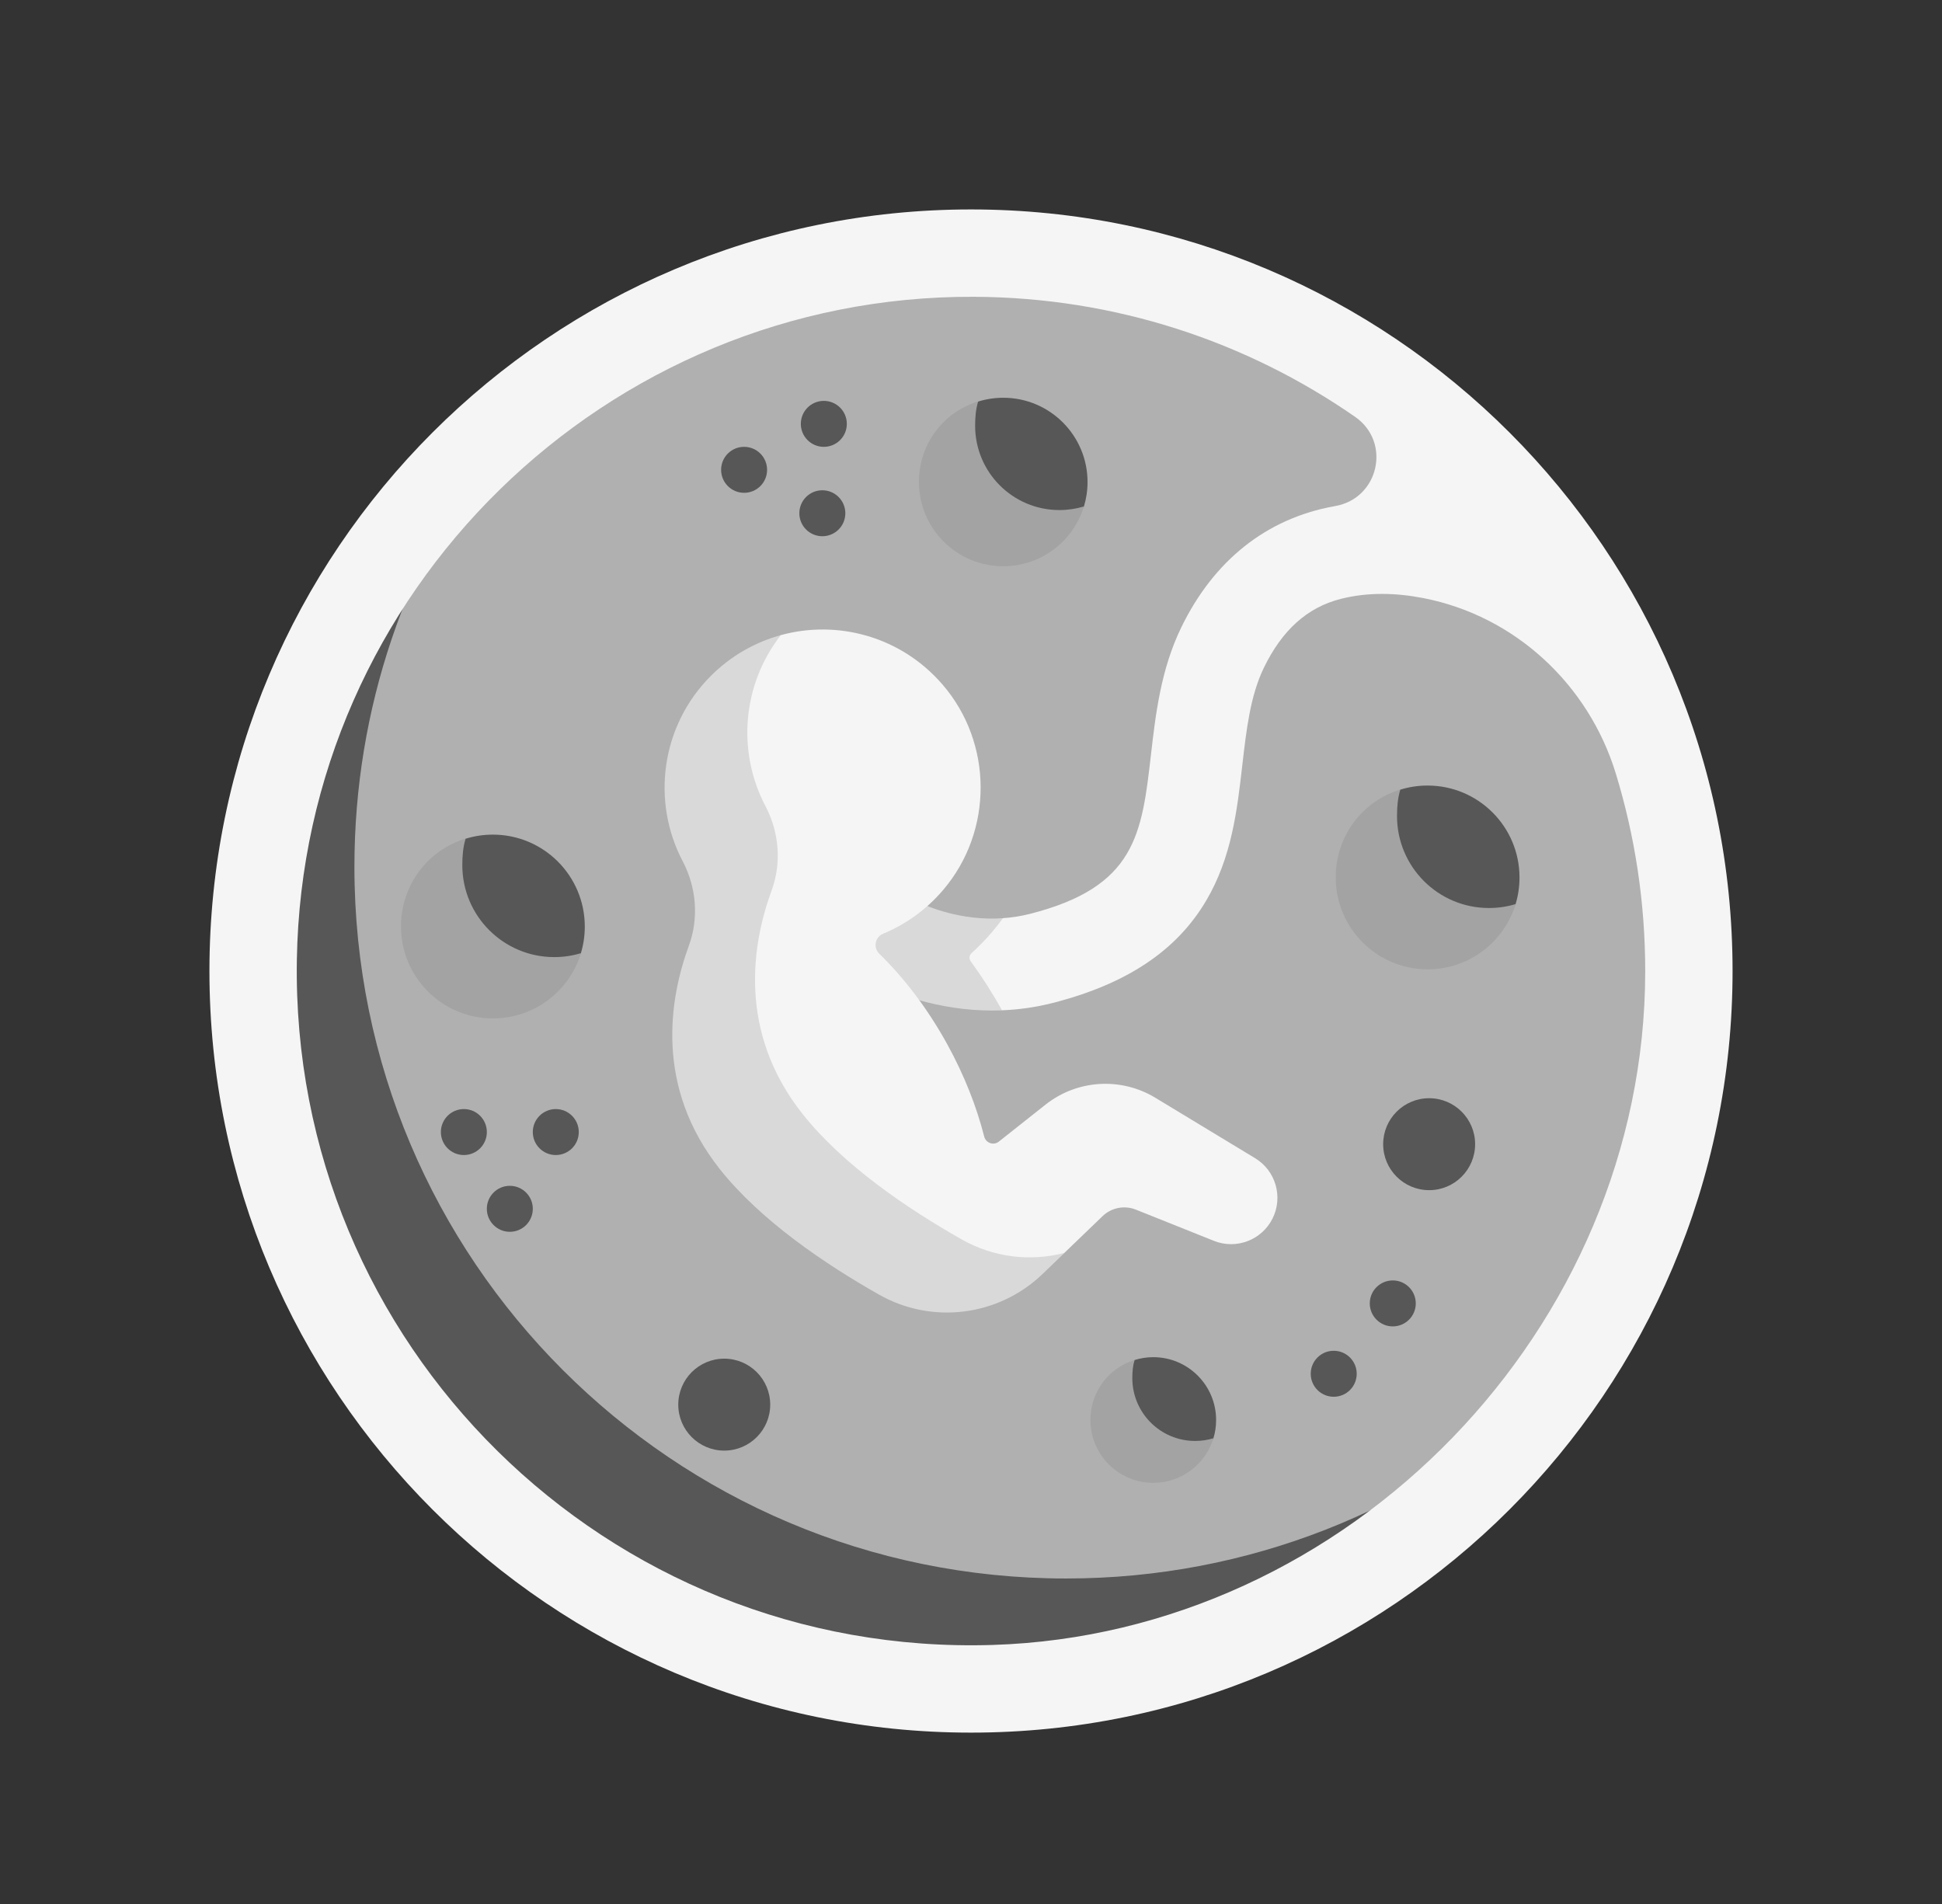 <svg width="102" height="100" viewBox="0 0 102 100" fill="none" xmlns="http://www.w3.org/2000/svg">
<rect x="0" y="0" width="102" height="100" fill="#333333" stroke="none"/>
<g clip-path="url(#clip0_10339_126072)">
<path d="M51.003 88.381C71.646 88.381 88.381 71.646 88.381 51.003C88.381 30.36 71.646 13.625 51.003 13.625C30.36 13.625 13.625 30.36 13.625 51.003C13.625 71.646 30.36 88.381 51.003 88.381Z" fill="#B0B0B0"/>
<path d="M80.991 73.316C74.177 82.457 63.281 88.378 51.003 88.378C30.359 88.378 13.625 71.644 13.625 51C13.625 39.967 18.404 30.052 26.005 23.211C21.363 29.439 18.615 37.163 18.615 45.527C18.615 66.171 35.349 82.905 55.993 82.905C65.604 82.905 74.369 79.277 80.991 73.316Z" fill="#575757"/>
<path d="M51 11C28.909 11 11 28.909 11 51C11 73.091 28.909 91 51 91C73.091 91 91 73.091 91 51C91 28.909 73.091 11 51 11ZM52.134 86.395C31.858 87.028 15.259 70.612 15.592 50.403C15.911 31.08 31.826 15.507 51.151 15.588C58.59 15.619 65.488 17.945 71.174 21.893C73.088 23.222 72.424 26.176 70.13 26.579C70.109 26.583 70.087 26.587 70.066 26.591C66.522 27.233 63.745 29.438 62.037 32.967C60.965 35.178 60.693 37.546 60.453 39.635C59.972 43.818 59.654 46.581 54.104 47.996C53.613 48.121 53.133 48.193 52.672 48.224C52.672 48.224 51.424 48.548 51 48.51C49.431 48.369 48.587 47.546 48.281 47.397L46.111 46.34L43.997 50.682L46.168 51.739C46.938 52.113 51.389 52.431 51.389 52.431L52.629 53.062C53.476 53.029 54.372 52.912 55.297 52.675C59.169 51.688 61.805 49.93 63.354 47.3C64.694 45.027 64.977 42.566 65.25 40.187C65.466 38.314 65.669 36.545 66.382 35.072C67.336 33.103 68.654 31.902 70.424 31.454C71.866 31.089 73.352 31.137 74.77 31.415C79.574 32.354 83.434 35.945 84.867 40.625C85.874 43.915 86.415 47.409 86.412 51.029C86.397 69.751 70.846 85.811 52.134 86.395Z" fill="#F5F5F5"/>
<path d="M50.984 50.489C51.575 51.297 52.125 52.158 52.633 53.066C52.457 53.072 52.285 53.075 52.116 53.075C49.199 53.075 46.941 52.117 46.171 51.742L44 50.685L46.113 46.344L48.285 47.401C48.673 47.59 50.447 48.378 52.676 48.227C52.501 48.47 52.314 48.707 52.117 48.937C51.777 49.339 51.413 49.713 51.029 50.059C50.906 50.171 50.886 50.355 50.984 50.489Z" fill="#D9D9D9"/>
<path d="M37.946 35.851C39.002 34.794 39.665 34.079 41.007 33.358C43.976 32.545 47.308 33.41 49.504 35.953C52.16 39.028 52.175 43.647 49.539 46.74C48.646 47.789 47.56 48.554 46.386 49.039C45.957 49.216 45.853 49.771 46.185 50.094C47.491 51.366 48.72 52.972 49.747 54.835C50.644 56.462 51.292 58.115 51.694 59.695C51.781 60.036 52.187 60.177 52.462 59.959L54.914 58.017C56.572 56.704 58.872 56.56 60.681 57.656L65.921 60.829C67.006 61.486 67.404 62.865 66.838 63.999C66.271 65.132 64.932 65.641 63.757 65.171L59.66 63.532C59.06 63.292 58.375 63.426 57.91 63.874L55.908 65.801L54.467 66.621C52.157 68.843 48.71 68.587 45.922 67.007C43.103 65.409 40.496 63.633 38.355 60.939C34.9 56.593 35.622 52.449 36.628 49.704C37.164 48.243 37.031 46.635 36.307 45.257C34.66 42.123 35.31 38.486 37.946 35.851Z" fill="#F5F5F5"/>
<path d="M55.912 65.803L54.761 66.91C52.452 69.132 48.957 69.576 46.169 67.995C43.349 66.398 39.957 64.111 37.817 61.416C34.362 57.07 35.172 52.423 36.178 49.679C36.714 48.217 36.58 46.609 35.856 45.231C34.209 42.097 34.704 38.131 37.339 35.496C38.396 34.44 39.668 33.726 41.012 33.359C38.977 35.957 38.707 39.49 40.202 42.334C40.927 43.712 41.06 45.32 40.524 46.781C39.518 49.526 38.709 54.173 42.163 58.519C44.303 61.214 47.695 63.501 50.515 65.098C52.196 66.051 54.134 66.268 55.912 65.803Z" fill="#D9D9D9"/>
<path d="M79.809 46.087C79.809 46.574 79.737 47.045 79.603 47.489C78.56 49.408 77.149 50.514 74.97 50.514C72.303 50.514 70.516 48.754 70.516 46.087C70.516 44.4 71.296 43.106 72.606 42.242C72.979 41.997 73.544 41.475 73.544 41.475C73.998 41.334 74.48 41.258 74.98 41.258C77.647 41.258 79.809 43.42 79.809 46.087Z" fill="#575757"/>
<path d="M79.607 47.483C79.007 49.466 77.165 50.91 74.985 50.91C72.318 50.91 70.156 48.748 70.156 46.081C70.156 43.901 71.566 42.069 73.549 41.469C73.414 41.913 73.376 42.374 73.376 42.861C73.376 45.528 75.537 47.69 78.204 47.69C78.692 47.69 79.163 47.618 79.607 47.483Z" fill="#A3A3A3"/>
<path d="M30.715 48.665C30.715 49.152 30.643 49.623 30.509 50.067C29.466 51.986 28.055 53.092 25.876 53.092C23.209 53.092 21.422 51.332 21.422 48.665C21.422 46.978 22.202 45.684 23.512 44.82C23.885 44.575 24.451 44.053 24.451 44.053C24.904 43.912 25.386 43.836 25.886 43.836C28.553 43.836 30.715 45.998 30.715 48.665Z" fill="#575757"/>
<path d="M30.514 50.061C29.913 52.044 28.071 53.488 25.891 53.488C23.224 53.488 21.062 51.326 21.062 48.659C21.062 46.479 22.472 44.647 24.456 44.047C24.32 44.491 24.282 44.952 24.282 45.439C24.282 48.107 26.444 50.268 29.111 50.268C29.598 50.268 30.069 50.196 30.514 50.061Z" fill="#A3A3A3"/>
<path d="M57.121 25.317C57.121 25.764 57.054 26.196 56.931 26.602C55.976 28.362 54.682 29.375 52.684 29.375C50.24 29.375 48.602 27.762 48.602 25.317C48.602 23.771 49.316 22.585 50.518 21.793C50.86 21.568 51.378 21.09 51.378 21.09C51.794 20.96 52.236 20.891 52.694 20.891C55.139 20.89 57.121 22.872 57.121 25.317Z" fill="#575757"/>
<path d="M56.929 26.599C56.379 28.417 54.69 29.74 52.692 29.74C50.247 29.74 48.266 27.758 48.266 25.313C48.266 23.316 49.558 21.636 51.376 21.086C51.252 21.493 51.217 21.915 51.217 22.363C51.217 24.808 53.198 26.789 55.643 26.789C56.09 26.789 56.522 26.723 56.929 26.599Z" fill="#A3A3A3"/>
<path d="M63.874 74.581C63.874 74.914 63.825 75.236 63.733 75.539C63.02 76.851 62.056 77.606 60.567 77.606C58.745 77.606 57.523 76.403 57.523 74.581C57.523 73.428 58.056 72.544 58.952 71.954C59.207 71.786 59.593 71.43 59.593 71.43C59.903 71.333 60.233 71.281 60.574 71.281C62.397 71.281 63.874 72.758 63.874 74.581Z" fill="#575757"/>
<path d="M63.732 75.539C63.322 76.894 62.063 77.881 60.573 77.881C58.751 77.881 57.273 76.404 57.273 74.581C57.273 73.092 58.237 71.84 59.592 71.43C59.5 71.733 59.473 72.048 59.473 72.381C59.473 74.204 60.95 75.681 62.773 75.681C63.107 75.681 63.428 75.632 63.732 75.539Z" fill="#A3A3A3"/>
<path d="M75.063 62.509C76.397 62.509 77.478 61.428 77.478 60.094C77.478 58.761 76.397 57.68 75.063 57.68C73.73 57.68 72.648 58.761 72.648 60.094C72.648 61.428 73.73 62.509 75.063 62.509Z" fill="#575757"/>
<path d="M38.039 76.188C39.373 76.188 40.454 75.107 40.454 73.774C40.454 72.44 39.373 71.359 38.039 71.359C36.706 71.359 35.625 72.44 35.625 73.774C35.625 75.107 36.706 76.188 38.039 76.188Z" fill="#575757"/>
<path d="M24.364 60.664C23.698 60.664 23.156 60.124 23.156 59.457C23.156 58.791 23.696 58.25 24.363 58.25H24.364C25.031 58.25 25.571 58.791 25.571 59.457C25.571 60.124 25.031 60.664 24.364 60.664Z" fill="#575757"/>
<path d="M29.192 60.664C28.526 60.664 27.984 60.124 27.984 59.457C27.984 58.791 28.524 58.25 29.191 58.25H29.192C29.859 58.25 30.399 58.791 30.399 59.457C30.399 60.124 29.859 60.664 29.192 60.664Z" fill="#575757"/>
<path d="M26.778 64.696C26.112 64.696 25.57 64.155 25.57 63.488C25.57 62.822 26.11 62.281 26.777 62.281H26.778C27.445 62.281 27.985 62.822 27.985 63.488C27.985 64.155 27.445 64.696 26.778 64.696Z" fill="#575757"/>
<path d="M39.083 25.883C38.416 25.883 37.875 25.343 37.875 24.676C37.875 24.009 38.415 23.469 39.081 23.469H39.083C39.75 23.469 40.29 24.009 40.29 24.676C40.29 25.343 39.75 25.883 39.083 25.883Z" fill="#575757"/>
<path d="M43.27 23.469C42.604 23.469 42.062 22.929 42.062 22.262C42.062 21.595 42.602 21.055 43.269 21.055H43.27C43.937 21.055 44.478 21.595 44.478 22.262C44.478 22.929 43.937 23.469 43.27 23.469Z" fill="#575757"/>
<path d="M43.192 28.164C42.526 28.164 41.984 27.624 41.984 26.957C41.984 26.29 42.524 25.75 43.191 25.75H43.192C43.859 25.75 44.4 26.291 44.4 26.957C44.4 27.624 43.859 28.164 43.192 28.164Z" fill="#575757"/>
<path d="M70.052 73.36C69.385 73.36 68.844 72.819 68.844 72.153C68.844 71.486 69.384 70.945 70.05 70.945H70.052C70.719 70.945 71.259 71.486 71.259 72.153C71.259 72.819 70.718 73.36 70.052 73.36Z" fill="#575757"/>
<path d="M73.153 69.664C72.487 69.664 71.945 69.124 71.945 68.457C71.945 67.79 72.485 67.25 73.152 67.25H73.153C73.82 67.25 74.361 67.79 74.361 68.457C74.361 69.124 73.82 69.664 73.153 69.664Z" fill="#575757"/>
</g>
<defs>
<clipPath id="clip0_10339_126072">
<rect width="80" height="80" fill="white" transform="translate(11 11)"/>
</clipPath>
</defs>
</svg>
